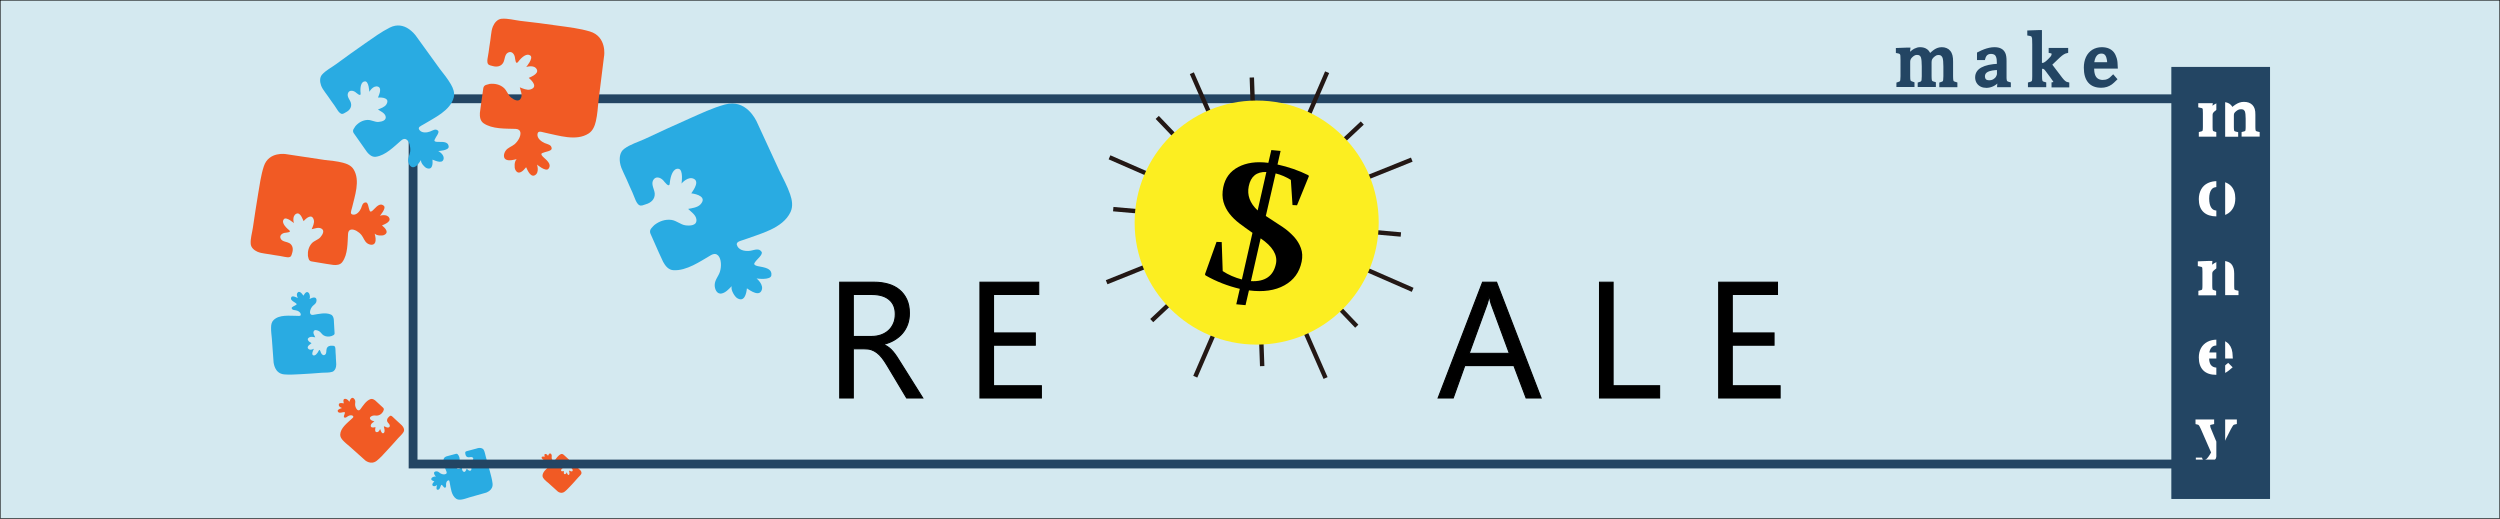 <?xml version="1.0" encoding="utf-8"?>
<!-- Generator: Adobe Illustrator 19.0.0, SVG Export Plug-In . SVG Version: 6.00 Build 0)  -->
<svg version="1.1" id="圖層_1" xmlns="http://www.w3.org/2000/svg" xmlns:xlink="http://www.w3.org/1999/xlink" x="0px" y="0px"
	 viewBox="0 0 2267.7 470.5" style="enable-background:new 0 0 2267.7 470.5;" xml:space="preserve">
<rect x="0" y="0" width="2267.7" height="470.5" fill="#333333" stroke="none"/>
<style type="text/css">
	.st0{fill:#D4E9F0;stroke:#000000;stroke-miterlimit:10;}
	.st1{stroke:#000000;stroke-miterlimit:10;}
	.st2{fill:#234563;stroke:#234563;stroke-width:3;stroke-miterlimit:10;}
	.st3{fill:#234563;stroke:#234563;stroke-miterlimit:10;}
	.st4{fill:#FFFFFF;stroke:#FFFFFF;stroke-width:3;stroke-miterlimit:10;}
	.st5{fill:#29ABE2;}
	.st6{fill:#F15A24;}
	.st7{fill:none;stroke:#234563;stroke-width:8;stroke-miterlimit:10;}
	.st8{fill:none;}
	.st9{fill:#FCEE21;stroke:#231815;stroke-width:4;stroke-miterlimit:10;}
	.st10{fill:#FCEE21;}
</style>
<rect id="XMLID_1_" class="st0" width="2267.7" height="470.5"/>
<g id="XMLID_2_">
	<path id="XMLID_60_" class="st1" d="M837,361h-14.6l-17.6-29.4c-1.6-2.7-3.2-5.1-4.7-7c-1.5-1.9-3.1-3.5-4.7-4.7
		c-1.6-1.2-3.3-2.1-5.1-2.7c-1.8-0.6-3.9-0.8-6.2-0.8H774V361h-12.3v-105H793c4.6,0,8.8,0.6,12.7,1.7c3.9,1.1,7.3,2.9,10.1,5.2
		s5.1,5.3,6.7,8.8c1.6,3.5,2.4,7.6,2.4,12.3c0,3.7-0.5,7-1.6,10.1c-1.1,3.1-2.7,5.8-4.7,8.2c-2,2.4-4.5,4.4-7.3,6.1s-6.1,3-9.6,3.9
		v0.3c1.8,0.8,3.3,1.7,4.6,2.7c1.3,1,2.5,2.2,3.7,3.6c1.2,1.4,2.3,2.9,3.5,4.7c1.1,1.7,2.4,3.7,3.8,6L837,361z M774,267.1v38.1h16.7
		c3.1,0,5.9-0.5,8.5-1.4c2.6-0.9,4.9-2.3,6.8-4c1.9-1.7,3.4-3.9,4.5-6.4c1.1-2.5,1.6-5.3,1.6-8.5c0-5.6-1.8-10-5.5-13.1
		c-3.6-3.1-8.9-4.7-15.8-4.7H774z"/>
	<path id="XMLID_63_" class="st1" d="M944.6,361h-55.7v-105h53.3v11.1h-41V302h37.9v11.1h-37.9v36.8h43.4V361z"/>
	<path id="XMLID_65_" class="st1" d="M1397.9,361h-13.6l-11.1-29.4h-44.5l-10.5,29.4h-13.7l40.3-105h12.7L1397.9,361z M1369.1,320.5
		l-16.5-44.8c-0.5-1.5-1.1-3.8-1.6-7h-0.3c-0.5,3-1.1,5.3-1.7,7l-16.3,44.8H1369.1z"/>
	<path id="XMLID_68_" class="st1" d="M1505.4,361h-54.5v-105h12.3v93.9h42.2V361z"/>
	<path id="XMLID_70_" class="st1" d="M1614.7,361H1559v-105h53.3v11.1h-41V302h37.9v11.1h-37.9v36.8h43.4V361z"/>
</g>
<g id="XMLID_4_">
	<path id="XMLID_50_" class="st2" d="M1730.7,50.2l0.5,0.1c1.4-1.4,2.5-2.4,3.4-3.1c0.9-0.7,1.7-1.3,2.5-1.7s1.6-0.7,2.3-0.9
		c0.7-0.2,1.5-0.3,2.2-0.3c2.3,0,4.1,0.5,5.6,1.6c1.4,1,2.4,2.7,3,4.8c1.7-1.7,3.1-3,4.2-3.8c1.1-0.8,2.1-1.5,3.2-1.9
		c1.1-0.4,2.3-0.7,3.6-0.7c1.5,0,2.8,0.2,3.9,0.7c1.1,0.4,2,1.1,2.8,2.1c0.8,0.9,1.3,2.1,1.7,3.5c0.4,1.4,0.5,3.3,0.5,5.6v12.9
		c0,1.7,0.1,2.9,0.2,3.6c0.1,0.7,0.3,1.2,0.5,1.5c0.2,0.4,0.5,0.7,1,0.9c0.4,0.3,1.2,0.5,2.2,0.8v1.7h-13.4V76
		c0.9-0.3,1.5-0.5,1.9-0.7s0.7-0.5,1-0.9c0.3-0.4,0.5-0.9,0.6-1.7c0.1-0.8,0.2-1.9,0.2-3.5v-9c0-1.9-0.1-3.5-0.2-4.8
		c-0.1-1.3-0.3-2.3-0.5-3s-0.5-1.3-0.8-1.8c-0.3-0.4-0.7-0.8-1-1.1c-0.4-0.3-0.8-0.6-1.4-0.8c-0.5-0.2-1.2-0.3-2.1-0.3
		c-0.9,0-1.8,0.2-2.5,0.5c-0.8,0.4-1.6,1-2.6,1.8c-0.9,0.9-1.6,1.7-2,2.6s-0.6,1.9-0.6,3.1v12.5c0,1.7,0.1,2.9,0.2,3.6
		c0.1,0.7,0.3,1.2,0.5,1.5c0.2,0.4,0.5,0.7,1,0.9c0.4,0.3,1.2,0.5,2.2,0.8v1.7H1741V76c0.9-0.3,1.5-0.5,1.9-0.7
		c0.4-0.2,0.7-0.5,1-0.9c0.3-0.4,0.5-0.9,0.6-1.7c0.1-0.8,0.2-1.9,0.2-3.5v-9c0-2-0.1-3.7-0.2-5c-0.1-1.3-0.3-2.3-0.5-3.1
		c-0.2-0.8-0.5-1.4-0.9-1.9c-0.4-0.5-0.8-0.8-1.1-1.1c-0.4-0.3-0.8-0.4-1.4-0.6c-0.5-0.1-1.1-0.2-1.8-0.2c-0.9,0-1.8,0.2-2.6,0.6
		s-1.7,1-2.5,1.8c-0.9,0.8-1.5,1.6-1.9,2.5c-0.4,0.9-0.6,1.8-0.6,2.8v12.8c0,1.3,0,2.3,0.1,3s0.2,1.2,0.3,1.6
		c0.1,0.4,0.3,0.7,0.6,0.9c0.2,0.2,0.6,0.5,1,0.7c0.4,0.2,1.1,0.4,1.9,0.7v1.7h-13.4V76c0.9-0.3,1.5-0.5,1.9-0.7
		c0.4-0.2,0.7-0.5,1-0.9c0.3-0.4,0.5-0.9,0.6-1.7s0.2-1.9,0.2-3.5V54.3c0-1.5,0-2.6-0.1-3.5c0-0.9-0.2-1.6-0.5-2.1
		c-0.3-0.5-0.7-0.9-1.2-1.2s-1.3-0.5-2.4-0.7V45l8-0.3h2.1L1730.7,50.2z"/>
	<path id="XMLID_52_" class="st2" d="M1813.5,72.7l-0.5-0.1c-2,2-3.8,3.5-5.6,4.3c-1.7,0.8-3.6,1.3-5.6,1.3c-1.7,0-3.3-0.3-4.6-1
		c-1.3-0.7-2.3-1.6-3-2.8c-0.7-1.2-1.1-2.6-1.1-4.2c0-3.3,1.6-5.9,4.9-7.7c3.3-1.8,8.2-2.9,14.8-3.2V57c0-2.4-0.2-4.2-0.7-5.6
		s-1.2-2.4-2.2-3c-1-0.6-2.3-1-3.9-1c-1.8,0-3.2,0.5-4.3,1.4c-1.1,0.9-1.9,2.3-2.4,4.2h-4.5v-4.4c2.2-1.1,4-2,5.5-2.5
		c1.5-0.5,2.9-1,4.4-1.3c1.5-0.3,2.9-0.5,4.4-0.5c2.3,0,4.1,0.4,5.4,1.1c1.4,0.7,2.4,1.8,3.1,3.3c0.7,1.5,1,3.7,1,6.7v11.9
		c0,1.7,0,2.9,0,3.6c0,0.7,0.1,1.3,0.2,1.9c0.1,0.6,0.3,1.1,0.5,1.4c0.2,0.4,0.6,0.7,1,0.9c0.4,0.3,1.2,0.5,2.2,0.8v1.7h-9.4
		L1813.5,72.7z M1812.9,62c-4.6,0-8.1,0.7-10.4,1.8c-2.3,1.2-3.5,3-3.5,5.4c0,1.3,0.3,2.3,0.8,3.1s1.2,1.3,2,1.6s1.7,0.4,2.8,0.4
		c1.5,0,3-0.4,4.2-1.1c1.3-0.8,2.3-1.7,3-2.9c0.7-1.2,1.1-2.3,1.1-3.5V62z"/>
	<path id="XMLID_55_" class="st2" d="M1851,58.6h1.1c0.8,0,1.4-0.1,1.8-0.2c0.6-0.2,1.2-0.6,1.9-1c0.7-0.5,1.7-1.3,2.9-2.5
		c1-1,1.8-1.8,2.4-2.5c0.5-0.7,0.9-1.3,1.1-1.9c0.2-0.5,0.3-1,0.3-1.4c0-0.7-0.2-1.2-0.6-1.6c-0.4-0.4-1.1-0.6-2.1-0.8V45h14.7v1.7
		c-1,0.2-2.2,0.7-3.3,1.4c-1.2,0.7-2.4,1.7-3.7,2.9l-7.9,7.5l9.8,12.9c1.1,1.5,2.2,2.6,3.1,3.3c0.9,0.7,1.9,1.2,3,1.4v1.7h-13.1V76
		c0.6-0.1,1-0.2,1.3-0.4c0.3-0.2,0.4-0.5,0.4-1c0-0.3-0.1-0.7-0.2-1c-0.1-0.3-0.4-0.8-0.8-1.3c-0.4-0.6-1.1-1.6-2.1-3l-4.1-5.5
		c-0.8-1-1.3-1.7-1.7-2c-0.3-0.3-0.7-0.5-1-0.7c-0.4-0.1-0.9-0.2-1.5-0.2h-1.9v8.2c0,2,0.1,3.3,0.3,4.1c0.2,0.8,0.5,1.3,1,1.7
		c0.5,0.4,1.4,0.7,2.5,1v1.7h-13.6V76c1.1-0.3,1.9-0.6,2.4-0.9c0.4-0.3,0.8-0.7,1-1.1c0.2-0.4,0.3-1,0.4-1.8c0.1-0.8,0.1-1.8,0.1-3
		V40.5c0-2.2,0-3.7-0.1-4.6c0-0.9-0.1-1.6-0.3-2.2s-0.4-1.1-0.6-1.4s-0.6-0.6-1.1-0.8c-0.4-0.2-1.2-0.4-2.4-0.6v-1.8l8.2-0.3h2.1
		V58.6z"/>
	<path id="XMLID_57_" class="st2" d="M1918.7,71.8c-1.5,1.5-2.8,2.7-4,3.6c-1.2,0.9-2.6,1.5-4,2c-1.5,0.5-3.1,0.7-4.8,0.7
		c-4.7,0-8.2-1.4-10.6-4.2s-3.6-7-3.6-12.5c0-3.4,0.6-6.4,1.8-9s3-4.6,5.2-6c2.3-1.4,4.9-2.1,7.8-2.1c2.3,0,4.3,0.4,5.9,1.1
		c1.6,0.7,2.9,1.7,3.9,3c1,1.3,1.7,2.9,2.3,4.8s0.8,4.4,0.9,7.5h-21.5v0.6c0,2.7,0.3,5,0.9,6.8c0.6,1.8,1.6,3.3,3,4.3
		c1.4,1,3.2,1.6,5.4,1.6c1.9,0,3.5-0.3,5-1c1.5-0.7,3-1.8,4.5-3.4L1918.7,71.8z M1913,57.9c-0.1-2.5-0.4-4.5-0.9-6
		c-0.5-1.6-1.2-2.8-2.2-3.6s-2.2-1.2-3.8-1.2c-2.3,0-4.2,0.9-5.6,2.8c-1.4,1.9-2.2,4.6-2.5,8H1913z"/>
</g>
<rect id="XMLID_30_" x="1970.1" y="61.2" class="st3" width="88.5" height="390.9"/>
<g id="XMLID_22_">
	<path id="XMLID_38_" class="st4" d="M2004.9,98.9l0.5,0.1c1.4-1.2,2.5-2.1,3.4-2.6c0.9-0.6,1.7-1.1,2.5-1.4
		c0.8-0.4,1.6-0.6,2.3-0.8s1.5-0.2,2.2-0.2c2.3,0,4.1,0.4,5.6,1.3c1.4,0.9,2.4,2.3,3,4.1c1.7-1.5,3.1-2.6,4.2-3.3s2.1-1.2,3.2-1.6
		s2.3-0.6,3.6-0.6c1.5,0,2.8,0.2,3.9,0.6s2,1,2.8,1.8s1.3,1.8,1.7,3c0.4,1.2,0.5,2.8,0.5,4.8v11c0,1.5,0.1,2.5,0.2,3.1
		c0.1,0.6,0.3,1,0.5,1.3c0.2,0.3,0.5,0.6,1,0.8c0.4,0.2,1.2,0.5,2.2,0.7v1.4h-13.4V121c0.9-0.2,1.5-0.4,1.9-0.6
		c0.4-0.2,0.7-0.4,1-0.7s0.5-0.8,0.6-1.4c0.1-0.7,0.2-1.6,0.2-3v-7.7c0-1.7-0.1-3-0.2-4.1s-0.3-1.9-0.5-2.6s-0.5-1.2-0.8-1.5
		c-0.3-0.4-0.7-0.7-1-1c-0.4-0.3-0.8-0.5-1.4-0.6c-0.5-0.2-1.2-0.2-2.1-0.2c-0.9,0-1.8,0.2-2.5,0.5c-0.8,0.3-1.6,0.8-2.6,1.6
		s-1.6,1.5-2,2.2s-0.6,1.6-0.6,2.6v10.7c0,1.5,0.1,2.5,0.2,3.1c0.1,0.6,0.3,1,0.5,1.3c0.2,0.3,0.5,0.6,1,0.8
		c0.4,0.2,1.2,0.5,2.2,0.7v1.4h-13.4V121c0.9-0.2,1.5-0.4,1.9-0.6c0.4-0.2,0.7-0.4,1-0.7s0.5-0.8,0.6-1.4c0.1-0.7,0.2-1.6,0.2-3
		v-7.7c0-1.7-0.1-3.1-0.2-4.2c-0.1-1.1-0.3-2-0.5-2.6s-0.5-1.2-0.9-1.6s-0.8-0.7-1.1-0.9c-0.4-0.2-0.8-0.4-1.4-0.5
		c-0.5-0.1-1.1-0.2-1.8-0.2c-0.9,0-1.8,0.2-2.6,0.5c-0.8,0.4-1.7,0.9-2.5,1.6s-1.5,1.4-1.9,2.1c-0.4,0.7-0.6,1.5-0.6,2.4v11
		c0,1.1,0,2,0.1,2.5c0.1,0.6,0.2,1,0.3,1.4c0.1,0.3,0.3,0.6,0.6,0.8c0.2,0.2,0.6,0.4,1,0.6s1.1,0.4,1.9,0.6v1.4h-13.4V121
		c0.9-0.2,1.5-0.4,1.9-0.6c0.4-0.2,0.7-0.4,1-0.7s0.5-0.8,0.6-1.4s0.2-1.6,0.2-3v-12.8c0-1.2,0-2.3-0.1-3c0-0.8-0.2-1.4-0.5-1.8
		c-0.3-0.5-0.7-0.8-1.2-1c-0.6-0.2-1.3-0.4-2.4-0.6v-1.6l8-0.3h2.1L2004.9,98.9z"/>
	<path id="XMLID_40_" class="st4" d="M2010.6,194.8c-4.7,0-8.4-1.2-10.9-3.6s-3.7-5.9-3.7-10.6c0-3.2,0.7-5.9,2-8.2s3.1-3.9,5.4-5
		c2.3-1.1,4.9-1.6,7.8-1.6c4.9,0,8.6,1.2,11.1,3.6c2.5,2.4,3.8,5.9,3.8,10.5c0,3.2-0.6,6-1.9,8.2c-1.3,2.2-3,3.9-5.3,5
		C2016.4,194.2,2013.7,194.8,2010.6,194.8z M2002.4,180c0,4,0.7,7.1,2.2,9.3c1.5,2.2,3.6,3.2,6.4,3.2c1.5,0,2.8-0.3,3.9-1
		c1.1-0.6,1.9-1.5,2.6-2.6c0.7-1.1,1.2-2.3,1.5-3.7c0.3-1.4,0.4-2.9,0.4-4.4c0-2.9-0.4-5.2-1.1-7.1s-1.7-3.3-3-4.2
		c-1.3-0.9-2.7-1.3-4.4-1.3c-2.8,0-4.9,1-6.3,3.1C2003.2,173.3,2002.4,176.2,2002.4,180z"/>
	<path id="XMLID_43_" class="st4" d="M2029,266.2h-13.5v-1.4c0.9-0.2,1.5-0.4,1.9-0.6c0.4-0.2,0.7-0.4,1-0.7
		c0.3-0.3,0.5-0.8,0.6-1.4s0.2-1.6,0.2-3v-7.7c0-1.4,0-2.6-0.1-3.7c-0.1-1.1-0.2-2-0.5-2.7s-0.5-1.3-0.8-1.7c-0.3-0.4-0.7-0.7-1.1-1
		c-0.4-0.3-0.9-0.5-1.5-0.7c-0.5-0.2-1.3-0.2-2.2-0.2s-1.7,0.2-2.5,0.5c-0.8,0.3-1.7,0.8-2.6,1.6s-1.7,1.5-2.1,2.2
		c-0.4,0.7-0.6,1.6-0.6,2.5v10.9c0,1.7,0.1,2.8,0.3,3.5c0.2,0.7,0.5,1.2,1,1.5c0.5,0.3,1.4,0.6,2.5,0.9v1.4h-13.4v-1.4
		c0.9-0.2,1.5-0.4,1.9-0.6s0.7-0.4,1-0.7c0.3-0.3,0.5-0.8,0.6-1.4s0.2-1.6,0.2-3v-12.8c0-1.2,0-2.3-0.1-3c0-0.8-0.2-1.4-0.5-1.8
		s-0.7-0.8-1.2-1c-0.6-0.2-1.3-0.4-2.4-0.6v-1.6l8-0.3h2.1l-0.4,4.8l0.5,0.1c1.7-1.5,3-2.5,4.1-3.1s2.1-1.1,3.1-1.4
		c1.1-0.3,2.2-0.5,3.4-0.5c1.2,0,2.3,0.1,3.3,0.4c1,0.2,1.8,0.6,2.6,1.1c0.7,0.5,1.4,1.1,1.8,1.9s0.8,1.7,1.1,2.7
		c0.2,1.1,0.4,2.4,0.4,4v11c0,1.3,0,2.3,0.1,2.9c0.1,0.6,0.3,1.1,0.5,1.4c0.2,0.3,0.6,0.6,1,0.8c0.4,0.2,1.2,0.5,2.3,0.7V266.2z"/>
	<path id="XMLID_45_" class="st4" d="M2023,333.1c-1.5,1.3-2.8,2.3-4,3.1s-2.6,1.3-4,1.7c-1.5,0.4-3.1,0.6-4.8,0.6
		c-4.7,0-8.2-1.2-10.6-3.6c-2.4-2.4-3.6-6-3.6-10.7c0-2.9,0.6-5.5,1.8-7.7s3-3.9,5.2-5.1c2.3-1.2,4.9-1.8,7.8-1.8
		c2.3,0,4.3,0.3,5.9,0.9c1.6,0.6,2.9,1.5,3.9,2.6c1,1.1,1.7,2.4,2.3,4.1c0.5,1.6,0.8,3.8,0.9,6.5h-21.5v0.5c0,2.3,0.3,4.2,0.9,5.8
		c0.6,1.6,1.6,2.8,3,3.7c1.4,0.9,3.2,1.3,5.4,1.3c1.9,0,3.5-0.3,5-0.9s3-1.6,4.5-2.9L2023,333.1z M2017.3,321.3
		c-0.1-2.1-0.4-3.8-0.9-5.2s-1.2-2.4-2.2-3.1s-2.2-1.1-3.8-1.1c-2.3,0-4.2,0.8-5.6,2.4s-2.2,3.9-2.5,6.9H2017.3z"/>
	<path id="XMLID_48_" class="st4" d="M2010.2,412.4c-1.3,2.4-2.5,4.4-3.7,5.9c-1.2,1.5-2.5,2.6-3.9,3.4s-3.1,1.1-5.1,1.1
		c-1.3,0-2.7-0.1-4.2-0.4v-5.8h3c0.3,0.8,0.6,1.4,1,1.7c0.4,0.3,1,0.5,1.8,0.5c0.7,0,1.3-0.1,1.8-0.3s1.1-0.6,1.7-1.2
		c0.6-0.5,1.3-1.4,2.1-2.5s1.7-2.6,2.6-4.3l-9.6-22c-0.6-1.4-1.1-2.4-1.5-3c-0.4-0.6-0.8-1-1.2-1.3c-0.4-0.3-1.1-0.5-2-0.7V382h13.9
		v1.4c-1.1,0.2-1.8,0.4-2.3,0.6c-0.4,0.2-0.8,0.5-1,0.8s-0.3,0.7-0.3,1.2c0,0.5,0.1,1.1,0.2,1.6c0.1,0.6,0.4,1.2,0.7,2l6.1,14.7
		l6.8-14c0.4-0.8,0.7-1.5,0.9-2.2c0.2-0.7,0.3-1.3,0.3-1.8c0-0.8-0.3-1.5-0.8-1.9c-0.5-0.4-1.5-0.8-2.8-1V382h12.8v1.4
		c-0.9,0.2-1.6,0.4-2.1,0.7s-1,0.8-1.4,1.5s-1,1.7-1.7,2.9L2010.2,412.4z"/>
</g>
<g id="puzzle_5_">
	<path id="XMLID_33_" class="st5" d="M657.5,94.8c-11.2,3.1-22.1,8.3-32.7,13c-13.4,5.9-26.6,12-39.8,18.2c-6.2,2.9-13.2,4.8-18.8,9
		c-3.9,2.8-4.5,8.1-3.8,12.6c0.5,3.2,1.8,6.2,3.2,9.1c2,4,3.7,8.1,5.5,12.2c1.7,3.8,3.5,7.5,4.9,11.4c0.7,1.8,2,4.8,3.9,5.8
		c1.8,1,4-0.2,5.9-0.8c4.7-1.3,8.4-4.6,8.1-9.8c-0.3-3.7-3.3-8-1.6-11.7c2.1-4.4,6.7-3,9.3-0.2c1.1,1.2,5.5,7.4,5.9,2.8
		c0.7-7.3,3.2-13.9,7.9-13.3c4.8,0.6,2.8,13.4,2.8,13.4s6-7.3,11.5-4.1c5.5,3.2-3,13-2.6,13c5.3,0.6,14.5,3.4,8.2,10.1
		c-2.5,2.7-7.7,3.4-11.1,4c2.7,2.7,7,5.4,7.5,9.5c0.7,5.8-5.9,5.9-9.9,5.4c-4.4-0.6-8-4.2-12.6-4.9c-5.7-0.8-11.1,1.1-15.6,4.6
		c-0.7,0.5-1.8,1.9-2.9,3.1c-1.1,1.3-1.4,3.1-0.7,4.7c5.8,13.1,10.5,23.8,11.5,25.6c2,3.7,4.9,7.4,9.4,7.6
		c11.8,0.7,24.1-7.9,33.9-13.6c5.9-3.4,8.7,1.7,9.1,7.1c0.2,2.7-0.1,5.4-0.9,8c-1.3,4-4.5,7.2-4.7,11.6c-0.2,3.7,1.8,9,6.4,8
		c3.6-0.8,6.3-3.9,8.8-6.4c0.1-0.1,0.2,0,0.2,0.1c-1,3.1,2.7,9.1,4.9,10.5c6.6,4.1,8.4-3.9,8.9-8.8c0-0.4,9.8,8,13,2.5
		c3.2-5.5-4.2-11.5-4.2-11.5s12.9,1.9,13.4-2.9c0.6-4.8-3.1-6.7-10.4-7.9c-7.2-1.1-4.9-3.2-4.4-4c1.5-2.5,7.5-6.9,5.9-9.4
		c-2.4-3.6-6.4-1.6-9.8-1c-4,0.7-10,0.1-12.1-4c-2.3-4.2,2.6-4.7,6.4-6.1c14.1-5.3,34.7-9.9,41.8-25c2.4-5.2,1.4-10.9-0.4-16.1
		c-2.5-7.3-6.3-14.2-9.7-21.2l-20.9-45.3C685.9,109.7,677.1,89.3,657.5,94.8"/>
</g>
<g id="puzzle_8_">
	<path id="XMLID_34_" class="st6" d="M512.3,445.9c2-1.6,3.7-3.6,5.5-5.4c2.2-2.3,4.3-4.7,6.4-7.1c1-1.1,2.2-2.1,3-3.4
		c0.5-0.9,0.2-2-0.3-2.8c-0.4-0.6-0.9-1.1-1.4-1.5c-0.7-0.6-1.4-1.3-2.1-2c-0.7-0.6-1.4-1.2-2-1.9c-0.3-0.3-0.8-0.8-1.3-0.8
		c-0.4,0-0.8,0.4-1.1,0.7c-0.8,0.7-1.3,1.7-0.8,2.7c0.4,0.7,1.4,1.3,1.3,2.2c0,1.1-1.1,1.2-1.9,0.8c-0.3-0.1-1.7-1-1.4,0
		c0.5,1.5,0.6,3.1-0.4,3.4s-1.7-2.5-1.7-2.5s-0.6,2-1.9,1.8c-1.4-0.2-0.5-2.9-0.6-2.8c-1.1,0.3-3.2,0.6-2.5-1.3
		c0.3-0.8,1.2-1.3,1.9-1.8c-0.8-0.3-1.9-0.5-2.3-1.3c-0.6-1.1,0.7-1.7,1.5-1.9c0.9-0.3,2,0.2,3-0.1c1.2-0.3,2.1-1.2,2.7-2.3
		c0.1-0.2,0.2-0.5,0.3-0.9c0.1-0.4,0-0.8-0.3-1c-2.3-2.1-4.2-3.9-4.5-4.1c-0.7-0.6-1.6-1.1-2.5-0.7c-2.4,0.9-4.2,3.7-5.6,5.6
		c-0.9,1.2-1.9,0.4-2.4-0.6c-0.3-0.5-0.5-1.1-0.5-1.7c-0.1-0.9,0.3-1.8-0.1-2.7c-0.3-0.8-1.1-1.6-2-1c-0.6,0.5-0.9,1.3-1.2,2
		c0,0,0,0-0.1,0c-0.1-0.7-1.3-1.6-1.9-1.7c-1.7-0.3-1.3,1.5-1,2.5c0,0.1-2.7-0.8-2.8,0.6c-0.2,1.4,1.8,1.9,1.8,1.9s-2.7,0.7-2.4,1.7
		c0.3,1,1.2,1.1,2.8,0.7c1.6-0.4,1.3,0.2,1.2,0.4c-0.1,0.6-0.9,2-0.4,2.4c0.8,0.5,1.4-0.2,2-0.6c0.7-0.5,2-0.9,2.8-0.3
		c0.8,0.7-0.1,1.2-0.8,1.8c-2.4,2.3-6.1,5-6.2,8.6c0,1.2,0.7,2.3,1.5,3.2c1.1,1.3,2.5,2.3,3.8,3.4l8.1,7.3
		C505.3,445.4,508.8,448.7,512.3,445.9"/>
</g>
<g id="puzzle_6_">
	<path id="XMLID_25_" class="st5" d="M446.8,438.6c-0.4-3.7-1.5-7.3-2.4-10.9c-1.2-4.5-2.4-8.9-3.7-13.3c-0.6-2.1-0.9-4.4-1.9-6.3
		c-0.7-1.3-2.3-1.8-3.7-1.8c-1,0-2,0.2-3,0.6c-1.3,0.4-2.7,0.7-4.1,1.1c-1.3,0.3-2.5,0.7-3.8,1c-0.6,0.1-1.6,0.4-2,0.9
		c-0.4,0.5-0.1,1.3-0.1,1.9c0.2,1.5,1,2.9,2.7,3c1.2,0.1,2.7-0.6,3.8,0.1c1.3,0.9,0.6,2.2-0.4,2.9c-0.4,0.3-2.6,1.4-1.2,1.7
		c2.3,0.6,4.2,1.7,3.8,3.1c-0.4,1.5-4.3,0.2-4.3,0.2s2,2.2,0.7,3.8c-1.3,1.6-3.9-1.6-3.9-1.5c-0.4,1.6-1.8,4.4-3.6,2.1
		c-0.7-0.9-0.7-2.6-0.7-3.7c-1,0.7-2,1.9-3.3,1.9c-1.8-0.1-1.6-2.1-1.2-3.4c0.4-1.4,1.7-2.3,2.2-3.7c0.5-1.7,0.2-3.5-0.7-5.1
		c-0.1-0.2-0.5-0.7-0.8-1.1c-0.3-0.4-0.9-0.6-1.4-0.5c-4.4,1.2-8,2.1-8.6,2.3c-1.3,0.4-2.5,1.2-2.8,2.6c-0.8,3.7,1.3,7.9,2.6,11.3
		c0.8,2-1,2.6-2.7,2.5c-0.8-0.1-1.7-0.3-2.4-0.7c-1.2-0.6-2-1.8-3.4-2c-1.1-0.2-2.9,0.1-2.8,1.6c0.1,1.2,0.9,2.2,1.6,3.1
		c0,0,0,0.1-0.1,0.1c-0.9-0.5-3,0.4-3.5,1c-1.6,1.9,0.8,2.8,2.3,3.2c0.1,0-3,2.7-1.4,4s3.8-0.7,3.8-0.7s-1.2,3.9,0.2,4.3
		s2.3-0.6,3-2.9c0.7-2.2,1.2-1.4,1.5-1.2c0.7,0.6,1.8,2.7,2.7,2.3c1.2-0.6,0.8-1.9,0.8-3c0-1.3,0.5-3.1,1.8-3.6
		c1.4-0.5,1.3,1,1.6,2.3c0.9,4.7,1.4,11.3,5.8,14.3c1.5,1,3.3,1,5.1,0.7c2.4-0.4,4.8-1.3,7.1-2l15.2-4.3
		C440.7,446.8,447.5,445,446.8,438.6"/>
</g>
<rect id="XMLID_31_" x="374.7" y="89.6" class="st7" width="1639.7" height="331.3"/>
<g id="puzzle_3_">
	<path id="XMLID_26_" class="st6" d="M341.8,417.9c3.2-2.6,6.1-5.8,8.9-8.9c3.6-3.8,7-7.7,10.5-11.6c1.6-1.8,3.6-3.4,4.9-5.6
		c0.9-1.5,0.3-3.3-0.5-4.6c-0.6-1-1.5-1.8-2.3-2.5c-1.2-1-2.4-2.2-3.5-3.2c-1.1-1-2.2-2-3.2-3c-0.5-0.5-1.3-1.3-2.1-1.4
		c-0.7-0.1-1.3,0.6-1.8,1.1c-1.3,1.1-2.1,2.7-1.3,4.4c0.6,1.2,2.2,2.2,2.2,3.6c-0.1,1.7-1.8,1.9-3,1.4c-0.5-0.2-2.9-1.7-2.3-0.1
		c0.8,2.5,0.9,5-0.7,5.5c-1.6,0.5-2.8-4-2.8-4s-0.9,3.2-3.2,3s-0.8-4.7-1-4.6c-1.8,0.6-5.2,0.9-4.1-2.2c0.4-1.2,2-2.2,3.1-2.9
		c-1.2-0.5-3-0.8-3.8-2.1c-1-1.8,1.1-2.8,2.5-3.2c1.5-0.4,3.2,0.3,4.8-0.2c2-0.5,3.5-1.9,4.5-3.7c0.1-0.3,0.3-0.9,0.5-1.4
		c0.2-0.6,0-1.2-0.4-1.7c-3.7-3.5-6.8-6.3-7.4-6.8c-1.2-0.9-2.6-1.7-4.2-1.2c-4,1.4-6.8,6-9.2,9.2c-1.5,2-3.1,0.7-4-1.1
		c-0.4-0.8-0.7-1.8-0.8-2.7c-0.1-1.5,0.5-3-0.1-4.5c-0.5-1.2-1.9-2.7-3.2-1.7c-1.1,0.8-1.5,2.2-2,3.3c0,0-0.1,0-0.1,0
		c-0.1-1.1-2.2-2.6-3.1-2.7c-2.8-0.4-2.2,2.5-1.7,4.1c0,0.1-4.4-1.2-4.6,1c-0.3,2.3,3,3.2,3,3.2s-4.5,1.2-4,2.8
		c0.5,1.6,2,1.8,4.5,1.1c2.5-0.6,2.1,0.4,2,0.7c-0.1,1-1.5,3.3-0.6,3.9c1.3,0.8,2.3-0.4,3.3-1c1.2-0.8,3.3-1.4,4.5-0.4
		c1.3,1.1-0.2,1.9-1.2,2.9c-3.9,3.7-10,8.2-10.2,14.1c-0.1,2,1.1,3.8,2.4,5.2c1.9,2.1,4.1,3.8,6.2,5.6l13.3,11.9
		C330.4,417,336.1,422.4,341.8,417.9"/>
</g>
<g id="puzzle_7_">
	<path id="XMLID_28_" class="st6" d="M239.3,150.9c-2.6,7.9-3.7,16.4-5.1,24.6c-1.7,10.3-3.3,20.6-4.8,30.9c-0.7,4.9-2.3,9.8-2,14.7
		c0.2,3.4,3.1,5.9,6,7.2c2.1,0.9,4.4,1.4,6.7,1.7c3.2,0.4,6.3,1,9.4,1.5c2.9,0.5,5.9,0.8,8.7,1.5c1.3,0.3,3.7,0.7,5,0
		c1.3-0.7,1.4-2.5,1.9-3.8c1-3.3,0.5-6.9-2.7-8.7c-2.3-1.3-6.1-1.2-7.6-3.7c-1.8-2.9,0.9-5.2,3.5-5.6c1.2-0.2,6.6-0.4,4-2.4
		c-4.1-3.3-7.1-7.4-4.8-10c2.2-2.6,9.1,3.6,9.1,3.6s-2-6.4,2.1-8.5s6.5,6.9,6.7,6.7c2.5-2.9,7.7-7.3,9.3-0.9c0.6,2.6-1,5.9-2,8.2
		c2.6-0.5,6-2,8.6-0.7c3.7,1.8,1.2,5.8-0.7,8c-2.1,2.4-5.7,3.1-7.9,5.6c-2.7,3.1-3.7,7.1-3.4,11.1c0,0.6,0.4,1.8,0.7,2.9
		c0.3,1.2,1.3,2.1,2.5,2.3c10.1,1.7,18.4,3.1,19.8,3.2c3,0.3,6.3,0,8.2-2.6c5.1-6.8,4.7-17.5,5.2-25.6c0.3-4.9,4.5-4.5,7.8-2.6
		c1.6,0.9,3.2,2.2,4.4,3.7c1.9,2.4,2.6,5.5,5.1,7.4c2.1,1.6,6.1,2.4,7.3-0.7c0.9-2.4,0.2-5.3-0.4-7.8c0-0.1,0.1-0.1,0.2-0.1
		c1.4,1.8,6.5,2,8.2,1.2c5.1-2.3,1-6.5-1.8-8.7c-0.2-0.2,8.7-2.7,6.6-6.8c-2-4.1-8.5-2-8.5-2s6.2-6.9,3.5-9.1
		c-2.6-2.2-5.2-0.8-8.8,3.1c-3.5,3.9-3.8,1.6-4.1,1.1c-0.9-1.9-1.2-7.2-3.3-7.2c-3.1,0-3.5,3.2-4.4,5.4c-1.2,2.7-3.9,6-7.1,5.7
		c-3.4-0.3-1.8-3.4-1.1-6.2c2.4-10.5,7.7-24.6,1.5-34.8c-2.1-3.5-5.9-5.1-9.7-6.1c-5.4-1.4-11-1.9-16.5-2.5l-35.2-5.3
		C259.4,139.8,243.8,137.1,239.3,150.9"/>
</g>
<g id="puzzle_1_">
	<path id="XMLID_27_" class="st5" d="M257.7,339.6c5.1,0.5,10.3,0,15.4-0.2c6.4-0.3,12.8-0.8,19.1-1.3c3-0.2,6.2,0.1,9.1-0.8
		c2-0.6,3.1-2.6,3.5-4.6c0.3-1.4,0.2-2.8,0.1-4.2c-0.2-1.9-0.2-3.9-0.3-5.9c-0.1-1.8-0.3-3.6-0.3-5.4c0-0.8-0.1-2.3-0.7-3
		c-0.6-0.7-1.7-0.5-2.5-0.6c-2.1-0.2-4.2,0.6-4.8,2.8c-0.5,1.6,0.1,3.8-1.2,5.1c-1.5,1.5-3.2,0.2-3.9-1.4c-0.3-0.7-1.1-3.9-2-2.1
		c-1.4,2.9-3.5,5.2-5.3,4.2s0.9-5.9,0.9-5.9s-3.6,2.1-5.3-0.1c-1.8-2.2,3.3-4.8,3.1-4.9c-2.1-1.1-5.4-3.6-1.8-5.4
		c1.5-0.7,3.7-0.2,5.2,0.1c-0.7-1.5-2-3.3-1.6-5c0.6-2.5,3.3-1.5,4.9-0.7c1.7,0.9,2.6,3,4.4,4c2.2,1.2,4.7,1.3,7.1,0.5
		c0.3-0.1,1-0.5,1.7-0.8c0.7-0.4,1.1-1.1,1-1.8c-0.3-6.3-0.6-11.4-0.7-12.3c-0.2-1.8-0.8-3.8-2.7-4.6c-4.7-2.1-11.1-0.5-16,0.3
		c-2.9,0.5-3.3-2.1-2.6-4.3c0.3-1.1,0.9-2.2,1.6-3.1c1.2-1.5,3-2.3,3.7-4c0.6-1.5,0.6-4-1.4-4.3c-1.6-0.2-3.2,0.6-4.6,1.3
		c-0.1,0-0.1,0-0.1-0.1c0.9-1.1,0.3-4.1-0.4-5.1c-2.1-2.7-4,0.3-5,2.2c-0.1,0.2-2.8-4.8-5-3.1s-0.1,5.3-0.1,5.3s-5-2.8-5.9-0.9
		c-1,1.9,0.2,3.2,3,4.8c2.8,1.6,1.5,2.1,1.2,2.3c-1,0.8-4.2,1.7-3.9,3c0.4,1.8,2.4,1.6,3.8,1.9c1.8,0.3,4.1,1.5,4.4,3.5
		c0.3,2.1-1.8,1.5-3.6,1.5c-6.6,0-15.8-1.3-21,3.8c-1.8,1.7-2.3,4.2-2.3,6.7c-0.1,3.4,0.4,6.8,0.7,10.2l1.6,21.8
		C248.4,329,248.8,338.7,257.7,339.6"/>
</g>
<g id="puzzle_2_">
	<path id="XMLID_29_" class="st5" d="M353.6,25c-7.8,3.9-15.1,9.3-22.2,14.2c-9,6.2-17.8,12.6-26.7,19.1c-4.2,3.1-9,5.4-12.5,9.3
		c-2.4,2.6-2.1,6.6-1,9.8c0.8,2.3,2.2,4.3,3.6,6.2c2,2.6,3.9,5.5,5.8,8.2c1.8,2.5,3.7,5,5.3,7.7c0.7,1.2,2.2,3.2,3.7,3.7
		c1.5,0.5,2.9-0.7,4.2-1.4c3.2-1.6,5.5-4.6,4.5-8.4c-0.7-2.7-3.6-5.4-2.8-8.4c0.9-3.5,4.5-3.1,6.8-1.5c1,0.7,5.1,4.7,4.8,1.2
		c-0.6-5.5,0.3-10.7,3.9-10.9c3.6-0.3,4,9.5,4,9.5s3.4-6.2,7.9-4.7c4.5,1.6-0.4,10,0,9.9c4-0.3,11.1,0.4,7.5,6.3
		c-1.5,2.3-5.2,3.6-7.6,4.5c2.3,1.6,5.9,3,6.9,5.9c1.3,4.1-3.5,5.2-6.5,5.4c-3.3,0.2-6.5-2-10-1.8c-4.3,0.2-8,2.4-10.8,5.6
		c-0.4,0.5-1.1,1.6-1.7,2.7c-0.7,1.1-0.6,2.5,0.1,3.6c6.1,8.8,11.2,16,12.1,17.2c2,2.5,4.6,4.7,8,4.3c8.8-1.2,16.6-9.3,23-14.8
		c3.8-3.4,6.7,0,7.7,3.9c0.5,1.9,0.7,4,0.5,6c-0.4,3.2-2.3,6-1.8,9.2c0.4,2.7,2.6,6.3,5.8,4.9c2.5-1.1,4.1-3.8,5.6-6
		c0.1-0.1,0.2,0,0.2,0.1c-0.3,2.4,3.3,6.3,5.1,7c5.5,2.1,5.6-4.1,5.3-7.7c0-0.3,8.4,4.5,9.9,0c1.6-4.5-4.7-7.8-4.7-7.8
		s9.7-0.4,9.5-4c-0.3-3.6-3.2-4.5-8.8-4.3c-5.5,0.2-4-1.7-3.8-2.3c0.7-2,4.5-6.2,3-7.8c-2.3-2.3-4.9-0.2-7.3,0.7
		c-2.9,1.1-7.3,1.5-9.5-1.2c-2.3-2.8,1.2-3.8,3.8-5.4c9.6-5.9,24.1-12.3,27.2-24.4c1-4.2-0.5-8.2-2.6-11.8c-2.9-5-6.6-9.6-10.2-14.2
		l-21.9-30.3C376.6,31.9,367.2,18.2,353.6,25"/>
</g>
<g id="puzzle_4_">
	<path id="XMLID_32_" class="st6" d="M534.9,28.5c-9.1-2.7-18.7-3.8-28-5.1c-11.7-1.7-23.4-3.2-35.1-4.5c-5.5-0.7-11.1-2.3-16.7-1.9
		c-3.9,0.3-6.6,3.7-8,7c-1,2.4-1.4,5-1.7,7.6c-0.3,3.6-1,7.2-1.5,10.7c-0.5,3.3-0.8,6.7-1.5,9.9c-0.3,1.5-0.7,4.2,0.2,5.7
		c0.8,1.4,2.9,1.6,4.3,2c3.8,1.1,7.8,0.4,9.7-3.3c1.4-2.7,1.1-6.9,3.9-8.7c3.3-2.1,5.9,0.8,6.5,3.8c0.3,1.3,0.6,7.5,2.9,4.5
		c3.6-4.8,8.1-8.2,11.2-5.8c3,2.4-3.8,10.4-3.8,10.4s7.2-2.5,9.6,2.1s-7.6,7.6-7.3,7.8c3.4,2.7,8.5,8.5,1.3,10.5
		c-2.9,0.8-6.7-0.9-9.4-2c0.7,3,2.5,6.7,1.1,9.7c-2,4.3-6.6,1.5-9.1-0.5c-2.8-2.3-3.7-6.3-6.6-8.8c-3.5-3-8.1-4-12.7-3.5
		c-0.7,0.1-2.1,0.5-3.3,0.9c-1.3,0.4-2.3,1.5-2.5,2.9c-1.6,11.5-3,20.9-3.1,22.5c-0.2,3.4,0.2,7.1,3.2,9.3c7.8,5.5,20,4.9,29.1,5.2
		c5.5,0.2,5.2,4.9,3.2,8.8c-1,1.9-2.4,3.7-4,5.1c-2.6,2.2-6.2,3-8.2,6c-1.7,2.4-2.6,7,1,8.2c2.8,1,6,0,8.8-0.6
		c0.1,0,0.2,0.1,0.1,0.2c-2,1.7-2.1,7.4-1.1,9.3c2.8,5.7,7.4,0.9,9.8-2.2c0.2-0.3,3.3,9.7,7.9,7.3c4.5-2.4,2-9.7,2-9.7
		s8,6.8,10.4,3.8c2.4-3,0.7-5.9-3.8-9.8c-4.5-3.9-2-4.3-1.4-4.6c2.1-1.1,8.1-1.5,8.1-4c-0.1-3.5-3.7-3.8-6.3-4.9
		c-3-1.3-6.9-4.2-6.6-7.9c0.3-3.9,3.8-2.1,7-1.5c12,2.4,28.1,8,39.4,0.7c3.9-2.5,5.6-6.9,6.6-11.2c1.4-6.1,1.8-12.5,2.4-18.7l5-40.1
		C548.1,50.9,550.7,33.1,534.9,28.5"/>
</g>
<g id="XMLID_24_">
	<circle id="XMLID_17_" class="st8" cx="1140.3" cy="201" r="131"/>
	<line id="XMLID_5_" class="st9" x1="1203.8" y1="65.5" x2="1084.2" y2="341.7"/>
	<line id="XMLID_16_" class="st9" x1="1235.7" y1="111.6" x2="1044.7" y2="290.8"/>
	<line id="XMLID_18_" class="st9" x1="1281.4" y1="262.9" x2="1006.4" y2="142.7"/>
	<line id="XMLID_19_" class="st9" x1="1135.5" y1="70.3" x2="1144.9" y2="332.1"/>
	<line id="XMLID_6_" class="st9" x1="1280.6" y1="144.8" x2="1003.8" y2="256"/>
	<line id="XMLID_10_" class="st9" x1="1081.1" y1="66.4" x2="1202.4" y2="342.9"/>
	<line id="XMLID_12_" class="st9" x1="1270.7" y1="212.7" x2="1009.8" y2="189.7"/>
	<line id="XMLID_20_" class="st9" x1="1230.7" y1="295.9" x2="1049.7" y2="106.5"/>
	<circle id="XMLID_15_" class="st10" cx="1139.9" cy="201.9" r="110.7"/>
	<g id="XMLID_21_">
		<path id="XMLID_23_" d="M1153.2,136.1l8.4,0.8l-2.8,12.3c9.9,2.2,19.2,5.4,27.9,9.7l0.6,0.8l-10.8,26.5l-4.1-0.2l-1.5-22.8
			c-4.3-2.7-8.9-4.7-13.8-5.9l-8.9,38.6c6.4,4.1,11.5,7.5,15.4,10.1s7.2,5.6,10.1,8.7c2.8,3.1,5,6.6,6.3,10.3
			c1.4,3.7,1.6,7.9,0.7,12.4c-2,9.6-7.1,16.7-15.6,21.4c-8.4,4.7-19.2,6.3-32.2,4.6l-3.1,13.4l-8.4-0.8l3.2-14
			c-10.9-2.6-21.3-6.6-31.1-12.2l-0.5-1l10.5-29.4l4.7,0.2l0.9,26.3c5.2,3.4,11,5.9,17.4,7.6l9.6-42.3c-4.5-3.1-8.4-6-11.9-8.6
			c-3.4-2.6-6.4-5.5-8.9-8.7c-2.5-3.2-4.4-6.8-5.5-10.7c-1.1-3.9-1.2-8.4-0.2-13.4c1.7-8.3,6.2-14.4,13.6-18.3
			c7.4-3.9,16.4-5.2,27.3-3.8L1153.2,136.1z M1148.7,156c-8.9-0.3-14.2,4-16,13c-1.6,8,1,15.3,8.1,21.9L1148.7,156z M1134.7,255
			c12.8,0.7,20.4-4.6,22.7-15.8c1.6-7.9-3-15.6-13.9-23L1134.7,255z"/>
	</g>
</g>
<g id="XMLID_3_">
</g>
<g id="XMLID_72_">
</g>
<g id="XMLID_73_">
</g>
<g id="XMLID_74_">
</g>
<g id="XMLID_75_">
</g>
<g id="XMLID_76_">
</g>
<g id="XMLID_77_">
</g>
<g id="XMLID_78_">
</g>
<g id="XMLID_79_">
</g>
<g id="XMLID_80_">
</g>
<g id="XMLID_81_">
</g>
<g id="XMLID_82_">
</g>
<g id="XMLID_83_">
</g>
<g id="XMLID_84_">
</g>
<g id="XMLID_85_">
</g>
</svg>
